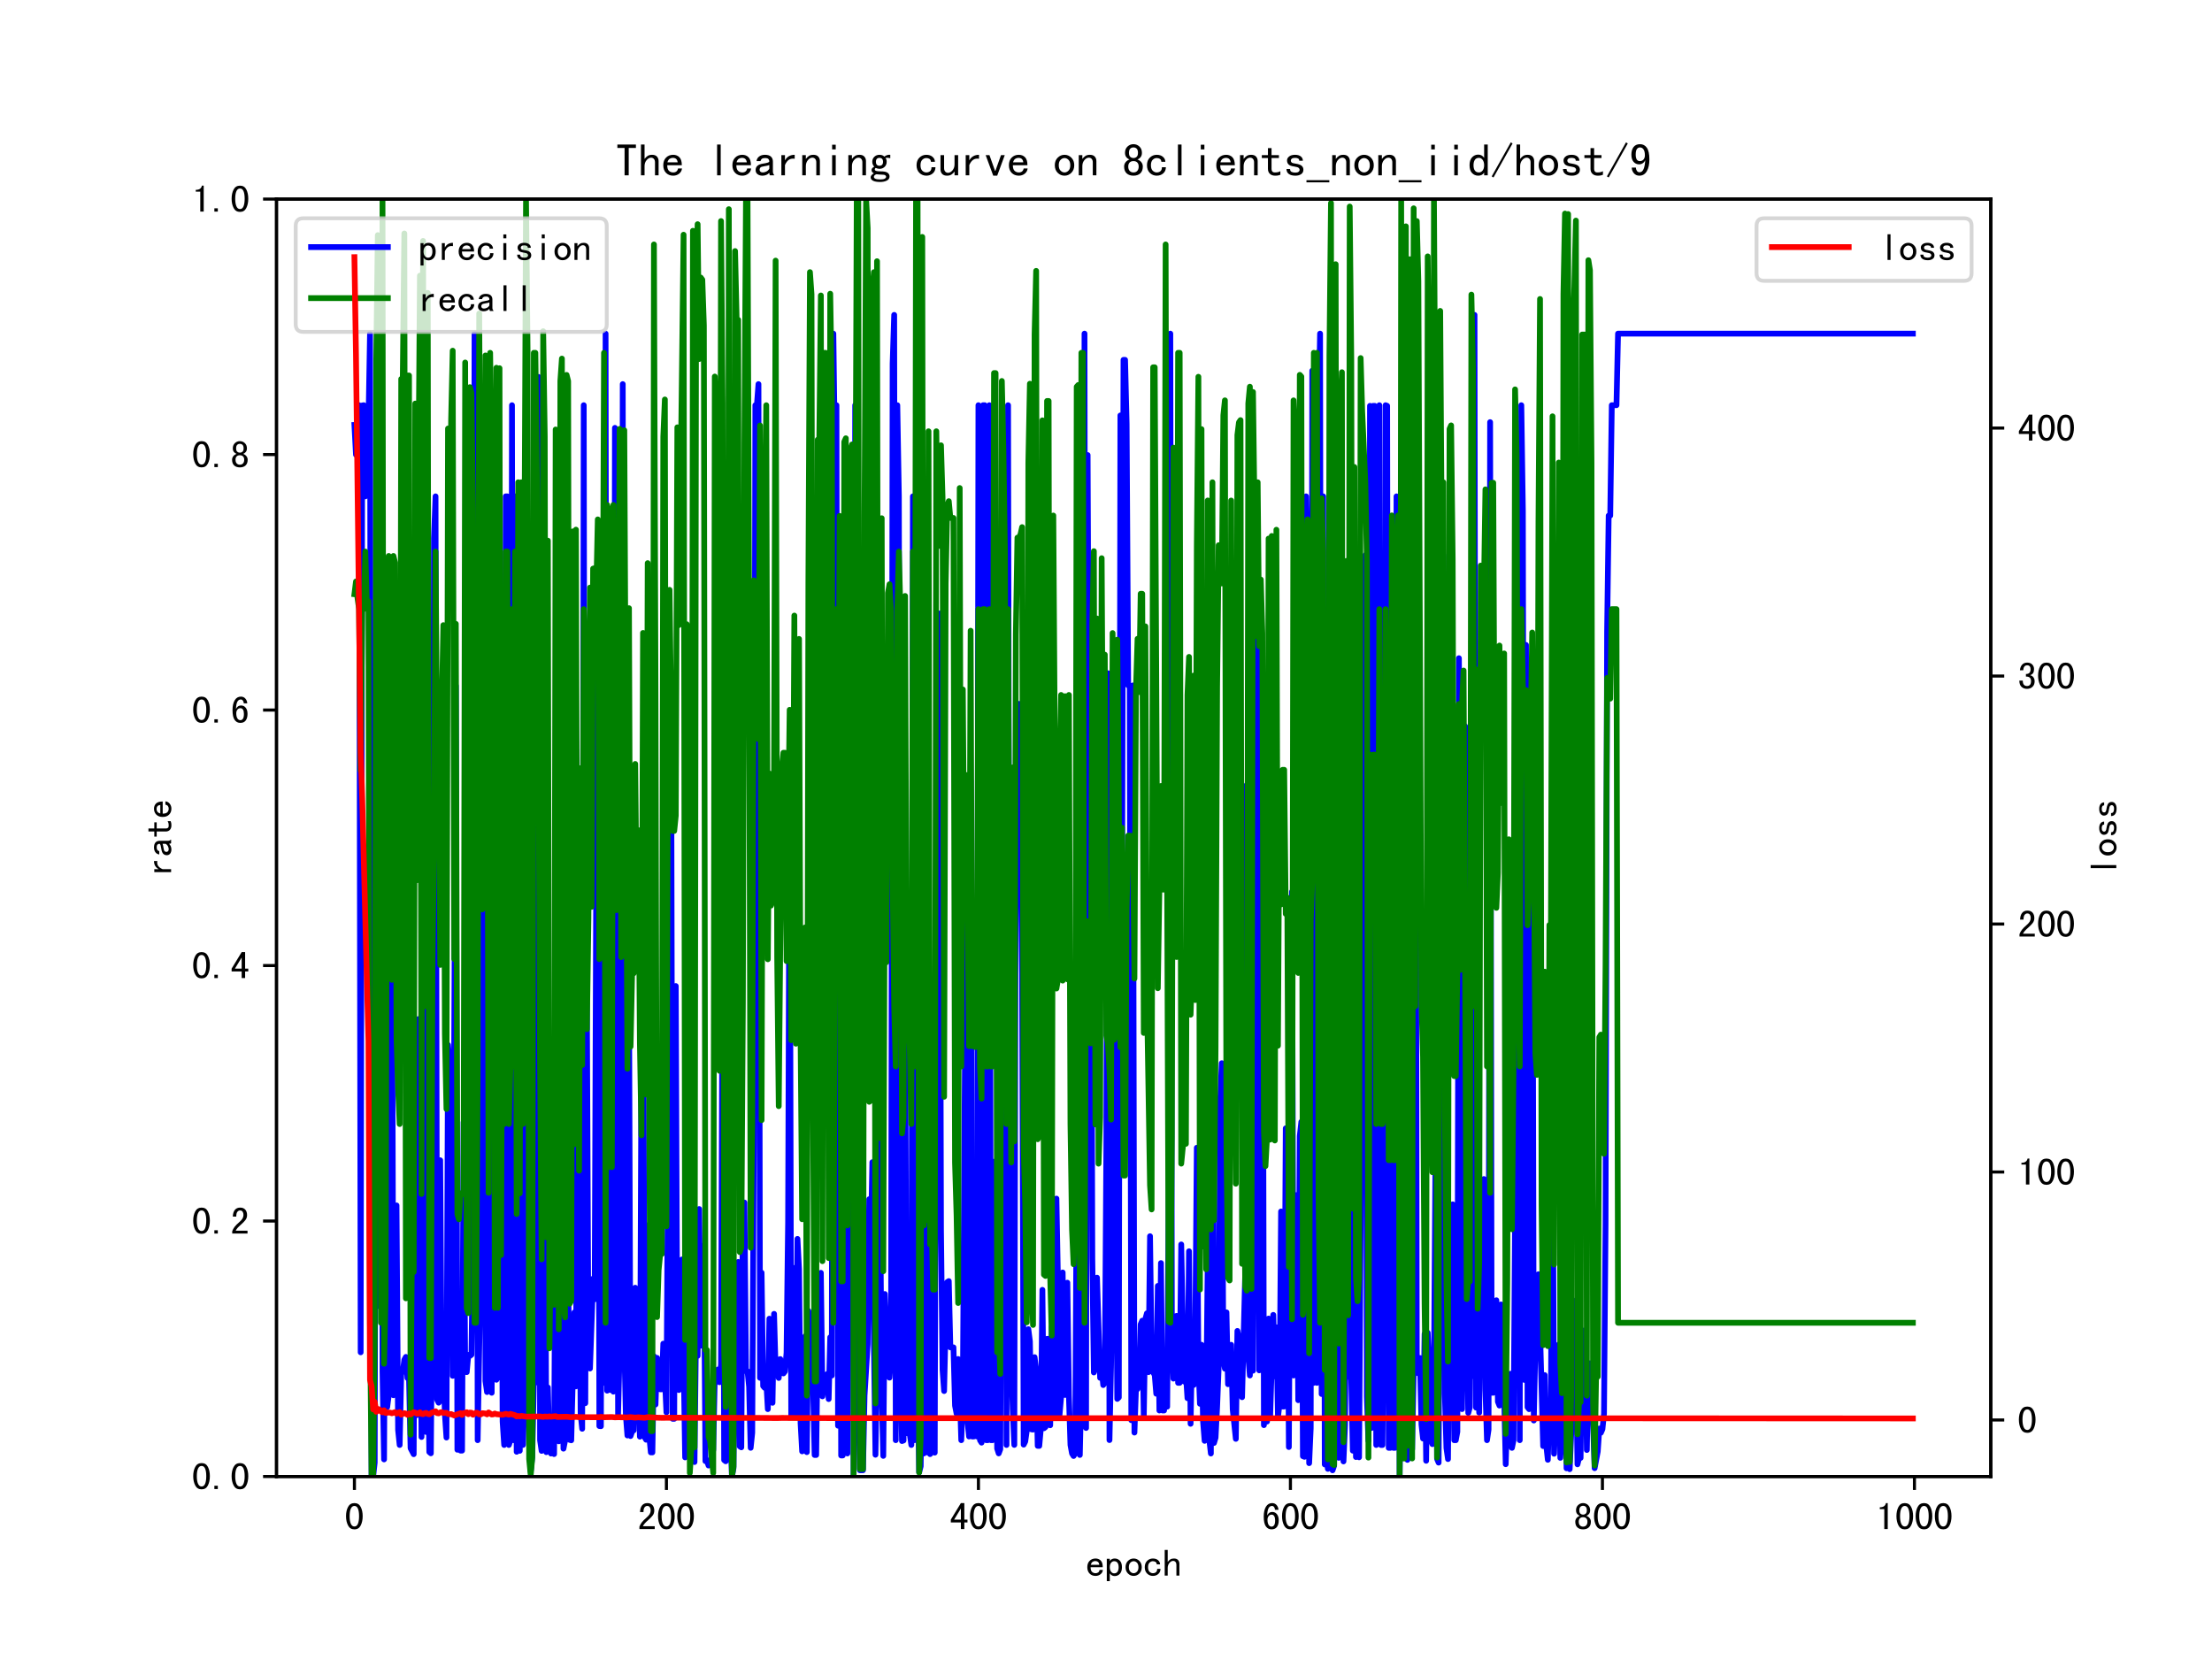 <?xml version="1.0" encoding="utf-8" standalone="no"?>
<!DOCTYPE svg PUBLIC "-//W3C//DTD SVG 1.1//EN"
  "http://www.w3.org/Graphics/SVG/1.1/DTD/svg11.dtd">
<!-- Created with matplotlib (https://matplotlib.org/) -->
<svg height="432pt" version="1.1" viewBox="0 0 576 432" width="576pt" xmlns="http://www.w3.org/2000/svg" xmlns:xlink="http://www.w3.org/1999/xlink">
 <defs>
  <style type="text/css">*{stroke-linecap:butt;stroke-linejoin:round;}</style>
 </defs>
 <g id="figure_1">
  <g id="patch_1">
   <path d="M 0 432 
L 576 432 
L 576 0 
L 0 0 
z
" style="fill:#ffffff;"/>
  </g>
  <g id="axes_1">
   <g id="patch_2">
    <path d="M 72 384.48 
L 518.4 384.48 
L 518.4 51.84 
L 72 51.84 
z
" style="fill:#ffffff;"/>
   </g>
   <g id="matplotlib.axis_1">
    <g id="xtick_1">
     <g id="line2d_1">
      <defs>
       <path d="M 0 0 
L 0 3.5 
" id="m3fadcf8b43" style="stroke:#000000;stroke-width:0.8;"/>
      </defs>
      <g>
       <use style="stroke:#000000;stroke-width:0.8;" x="92.291" xlink:href="#m3fadcf8b43" y="384.48"/>
      </g>
     </g>
     <g id="text_1">
      <!-- 0 -->
      <g transform="translate(89.791 398.316)scale(0.1 -0.1)">
       <defs>
        <path d="M 46.484 35.156 
Q 46.484 21.094 41.406 10.938 
Q 36.328 0.781 25 0.781 
Q 13.672 0.781 8.391 10.938 
Q 3.125 21.094 3.125 35.156 
Q 3.125 49.219 8.391 59.172 
Q 13.672 69.141 25 69.141 
Q 36.328 69.141 41.406 59.172 
Q 46.484 49.219 46.484 35.156 
z
M 37.109 35.156 
Q 37.109 47.656 34.172 54.688 
Q 31.25 61.719 25 61.719 
Q 18.75 61.719 15.625 54.688 
Q 12.5 47.656 12.5 35.156 
Q 12.5 22.656 15.625 15.422 
Q 18.75 8.203 25 8.203 
Q 31.25 8.203 34.172 15.422 
Q 37.109 22.656 37.109 35.156 
z
" id="SimHei-48"/>
       </defs>
       <use xlink:href="#SimHei-48"/>
      </g>
     </g>
    </g>
    <g id="xtick_2">
     <g id="line2d_2">
      <g>
       <use style="stroke:#000000;stroke-width:0.8;" x="173.536" xlink:href="#m3fadcf8b43" y="384.48"/>
      </g>
     </g>
     <g id="text_2">
      <!-- 200 -->
      <g transform="translate(166.036 398.316)scale(0.1 -0.1)">
       <defs>
        <path d="M 44.531 1.562 
L 4.688 1.562 
L 4.688 7.812 
Q 7.031 14.062 11.125 19.328 
Q 15.234 24.609 23.047 31.25 
Q 28.906 36.328 31.438 40.625 
Q 33.984 44.922 33.984 50 
Q 33.984 55.078 31.828 58.391 
Q 29.688 61.719 25 61.719 
Q 21.094 61.719 18.156 58.203 
Q 15.234 54.688 15.234 45.703 
L 6.25 45.703 
Q 6.641 57.031 11.516 63.078 
Q 16.406 69.141 25.391 69.141 
Q 33.984 69.141 38.672 63.859 
Q 43.359 58.594 43.359 49.609 
Q 43.359 42.188 39.062 36.719 
Q 34.766 31.25 28.516 25.781 
Q 21.484 19.531 18.75 16.406 
Q 16.016 13.281 13.672 8.984 
L 44.531 8.984 
z
" id="SimHei-50"/>
       </defs>
       <use xlink:href="#SimHei-50"/>
       <use x="50" xlink:href="#SimHei-48"/>
       <use x="100" xlink:href="#SimHei-48"/>
      </g>
     </g>
    </g>
    <g id="xtick_3">
     <g id="line2d_3">
      <g>
       <use style="stroke:#000000;stroke-width:0.8;" x="254.781" xlink:href="#m3fadcf8b43" y="384.48"/>
      </g>
     </g>
     <g id="text_3">
      <!-- 400 -->
      <g transform="translate(247.281 398.316)scale(0.1 -0.1)">
       <defs>
        <path d="M 46.484 18.75 
L 38.281 18.75 
L 38.281 1.562 
L 29.297 1.562 
L 29.297 18.75 
L 3.125 18.75 
L 3.125 26.172 
L 29.297 69.141 
L 38.281 69.141 
L 38.281 26.172 
L 46.484 26.172 
z
M 29.297 26.172 
L 29.297 55.078 
L 11.719 26.172 
z
" id="SimHei-52"/>
       </defs>
       <use xlink:href="#SimHei-52"/>
       <use x="50" xlink:href="#SimHei-48"/>
       <use x="100" xlink:href="#SimHei-48"/>
      </g>
     </g>
    </g>
    <g id="xtick_4">
     <g id="line2d_4">
      <g>
       <use style="stroke:#000000;stroke-width:0.8;" x="336.026" xlink:href="#m3fadcf8b43" y="384.48"/>
      </g>
     </g>
     <g id="text_4">
      <!-- 600 -->
      <g transform="translate(328.526 398.316)scale(0.1 -0.1)">
       <defs>
        <path d="M 44.531 24.219 
Q 44.531 13.281 39.844 7.031 
Q 35.156 0.781 25.781 0.781 
Q 16.406 0.781 10.938 8.594 
Q 5.469 16.406 5.469 33.984 
Q 5.469 50 11.125 59.562 
Q 16.797 69.141 27.344 69.141 
Q 34.766 69.141 39.25 63.672 
Q 43.75 58.203 43.75 51.562 
L 34.766 51.562 
Q 34.766 55.469 32.609 58.594 
Q 30.469 61.719 26.953 61.719 
Q 21.094 61.719 17.969 55.656 
Q 14.844 49.609 14.453 37.109 
Q 17.188 42.188 20.312 44.141 
Q 23.438 46.094 27.734 46.094 
Q 35.156 46.094 39.844 40.234 
Q 44.531 34.375 44.531 24.219 
z
M 35.156 24.219 
Q 35.156 31.25 32.812 35.156 
Q 30.469 39.062 26.172 39.062 
Q 21.094 39.062 18.156 35.156 
Q 15.234 31.25 15.234 25.781 
Q 15.234 17.188 18.156 12.5 
Q 21.094 7.812 26.172 7.812 
Q 29.688 7.812 32.422 11.328 
Q 35.156 14.844 35.156 24.219 
z
" id="SimHei-54"/>
       </defs>
       <use xlink:href="#SimHei-54"/>
       <use x="50" xlink:href="#SimHei-48"/>
       <use x="100" xlink:href="#SimHei-48"/>
      </g>
     </g>
    </g>
    <g id="xtick_5">
     <g id="line2d_5">
      <g>
       <use style="stroke:#000000;stroke-width:0.8;" x="417.27" xlink:href="#m3fadcf8b43" y="384.48"/>
      </g>
     </g>
     <g id="text_5">
      <!-- 800 -->
      <g transform="translate(409.77 398.316)scale(0.1 -0.1)">
       <defs>
        <path d="M 44.922 20.703 
Q 44.922 10.938 39.453 5.859 
Q 33.984 0.781 24.609 0.781 
Q 15.234 0.781 9.766 5.859 
Q 4.297 10.938 4.297 20.703 
Q 4.297 25.781 7.422 29.875 
Q 10.547 33.984 16.016 35.938 
Q 11.328 37.891 8.781 41.406 
Q 6.25 44.922 6.25 50.391 
Q 6.25 58.984 11.719 64.062 
Q 17.188 69.141 24.609 69.141 
Q 32.031 69.141 37.5 64.062 
Q 42.969 58.984 42.969 50.391 
Q 42.969 44.922 40.422 41.406 
Q 37.891 37.891 33.203 35.938 
Q 38.672 33.984 41.797 29.875 
Q 44.922 25.781 44.922 20.703 
z
M 34.375 50.391 
Q 34.375 56.641 31.641 59.375 
Q 28.906 62.109 24.609 62.109 
Q 20.312 62.109 17.578 59.375 
Q 14.844 56.641 14.844 50.391 
Q 14.844 44.141 17.766 41.594 
Q 20.703 39.062 24.609 39.062 
Q 28.516 39.062 31.438 41.594 
Q 34.375 44.141 34.375 50.391 
z
M 35.938 20.703 
Q 35.938 26.172 33 29.297 
Q 30.078 32.422 24.609 32.422 
Q 19.141 32.422 16.203 29.297 
Q 13.281 26.172 13.281 20.703 
Q 13.281 14.453 16.406 11.125 
Q 19.531 7.812 24.609 7.812 
Q 29.688 7.812 32.812 11.125 
Q 35.938 14.453 35.938 20.703 
z
" id="SimHei-56"/>
       </defs>
       <use xlink:href="#SimHei-56"/>
       <use x="50" xlink:href="#SimHei-48"/>
       <use x="100" xlink:href="#SimHei-48"/>
      </g>
     </g>
    </g>
    <g id="xtick_6">
     <g id="line2d_6">
      <g>
       <use style="stroke:#000000;stroke-width:0.8;" x="498.515" xlink:href="#m3fadcf8b43" y="384.48"/>
      </g>
     </g>
     <g id="text_6">
      <!-- 1000 -->
      <g transform="translate(488.515 398.316)scale(0.1 -0.1)">
       <defs>
        <path d="M 30.469 1.562 
L 21.484 1.562 
L 21.484 53.516 
L 9.766 53.516 
L 9.766 58.203 
Q 16.797 58.203 20.703 60.938 
Q 24.609 63.672 25.781 69.141 
L 30.469 69.141 
z
" id="SimHei-49"/>
       </defs>
       <use xlink:href="#SimHei-49"/>
       <use x="50" xlink:href="#SimHei-48"/>
       <use x="100" xlink:href="#SimHei-48"/>
       <use x="150" xlink:href="#SimHei-48"/>
      </g>
     </g>
    </g>
    <g id="text_7">
     <!-- epoch -->
     <g transform="translate(282.7 410.441)scale(0.1 -0.1)">
      <defs>
       <path d="M 44.922 16.406 
Q 44.141 9.375 38.672 5.078 
Q 33.203 0.781 25.781 0.781 
Q 16.406 0.781 10.344 6.828 
Q 4.297 12.891 4.297 23.438 
Q 4.297 33.984 10.344 40.031 
Q 16.406 46.094 25.781 46.094 
Q 33.984 46.094 39.25 40.812 
Q 44.531 35.547 44.531 23.438 
L 12.891 23.438 
Q 12.891 14.844 16.594 11.328 
Q 20.312 7.812 25.781 7.812 
Q 30.078 7.812 32.812 9.953 
Q 35.547 12.109 36.328 16.406 
z
M 35.547 29.688 
Q 34.766 35.156 32.031 37.297 
Q 29.297 39.453 25 39.453 
Q 21.094 39.453 17.969 37.297 
Q 14.844 35.156 13.281 29.688 
z
" id="SimHei-101"/>
       <path d="M 44.531 23.438 
Q 44.531 12.109 39.062 6.25 
Q 33.594 0.391 25.781 0.391 
Q 21.484 0.391 18.359 2.141 
Q 15.234 3.906 12.891 7.422 
L 12.891 -12.891 
L 5.078 -12.891 
L 5.078 45.312 
L 12.891 45.312 
L 12.891 39.453 
Q 15.234 42.969 18.359 44.531 
Q 21.484 46.094 25.781 46.094 
Q 33.594 46.094 39.062 40.422 
Q 44.531 34.766 44.531 23.438 
z
M 35.938 23.438 
Q 35.938 30.859 33 34.953 
Q 30.078 39.062 24.219 39.062 
Q 19.531 39.062 16.203 34.953 
Q 12.891 30.859 12.891 23.438 
Q 12.891 16.016 16.203 11.719 
Q 19.531 7.422 24.219 7.422 
Q 30.078 7.422 33 11.719 
Q 35.938 16.016 35.938 23.438 
z
" id="SimHei-112"/>
       <path d="M 46.094 23.438 
Q 46.094 13.281 39.844 7.031 
Q 33.594 0.781 25 0.781 
Q 16.406 0.781 10.156 7.031 
Q 3.906 13.281 3.906 23.438 
Q 3.906 33.594 10.156 39.844 
Q 16.406 46.094 25 46.094 
Q 33.594 46.094 39.844 39.844 
Q 46.094 33.594 46.094 23.438 
z
M 37.5 23.438 
Q 37.5 31.25 33.594 35.156 
Q 29.688 39.062 25 39.062 
Q 20.312 39.062 16.406 35.156 
Q 12.5 31.25 12.5 23.438 
Q 12.5 15.625 16.406 11.719 
Q 20.312 7.812 25 7.812 
Q 29.688 7.812 33.594 11.719 
Q 37.5 15.625 37.5 23.438 
z
" id="SimHei-111"/>
       <path d="M 44.922 19.141 
Q 44.922 10.938 39.25 5.859 
Q 33.594 0.781 25 0.781 
Q 16.406 0.781 10.156 6.828 
Q 3.906 12.891 3.906 23.438 
Q 3.906 33.984 10.156 40.031 
Q 16.406 46.094 25 46.094 
Q 33.594 46.094 38.672 41.594 
Q 43.75 37.109 43.75 30.859 
L 35.156 30.859 
Q 34.766 35.547 31.828 37.297 
Q 28.906 39.062 25 39.062 
Q 20.312 39.062 16.406 35.344 
Q 12.5 31.641 12.5 23.438 
Q 12.5 15.234 16.406 11.516 
Q 20.312 7.812 25 7.812 
Q 30.078 7.812 33.203 10.547 
Q 36.328 13.281 36.328 19.141 
z
" id="SimHei-99"/>
       <path d="M 44.141 1.562 
L 36.328 1.562 
L 36.328 29.688 
Q 36.328 34.375 33.984 37.109 
Q 31.641 39.844 27.734 39.844 
Q 22.656 39.844 18.156 34.562 
Q 13.672 29.297 13.672 21.484 
L 13.672 1.562 
L 5.859 1.562 
L 5.859 68.359 
L 13.672 68.359 
L 13.672 37.109 
Q 16.797 41.406 20.5 43.75 
Q 24.219 46.094 30.078 46.094 
Q 37.109 46.094 40.625 42.188 
Q 44.141 38.281 44.141 32.422 
z
" id="SimHei-104"/>
      </defs>
      <use xlink:href="#SimHei-101"/>
      <use x="50" xlink:href="#SimHei-112"/>
      <use x="100" xlink:href="#SimHei-111"/>
      <use x="150" xlink:href="#SimHei-99"/>
      <use x="200" xlink:href="#SimHei-104"/>
     </g>
    </g>
   </g>
   <g id="matplotlib.axis_2">
    <g id="ytick_1">
     <g id="line2d_7">
      <defs>
       <path d="M 0 0 
L -3.5 0 
" id="md2473c06c9" style="stroke:#000000;stroke-width:0.8;"/>
      </defs>
      <g>
       <use style="stroke:#000000;stroke-width:0.8;" x="72" xlink:href="#md2473c06c9" y="384.48"/>
      </g>
     </g>
     <g id="text_8">
      <!-- 0.0 -->
      <g transform="translate(50 387.898)scale(0.1 -0.1)">
       <defs>
        <path d="M 17.188 1.562 
L 8.203 1.562 
L 8.203 10.156 
L 17.188 10.156 
z
" id="SimHei-46"/>
       </defs>
       <use xlink:href="#SimHei-48"/>
       <use x="50" xlink:href="#SimHei-46"/>
       <use x="100" xlink:href="#SimHei-48"/>
      </g>
     </g>
    </g>
    <g id="ytick_2">
     <g id="line2d_8">
      <g>
       <use style="stroke:#000000;stroke-width:0.8;" x="72" xlink:href="#md2473c06c9" y="317.952"/>
      </g>
     </g>
     <g id="text_9">
      <!-- 0.2 -->
      <g transform="translate(50 321.37)scale(0.1 -0.1)">
       <use xlink:href="#SimHei-48"/>
       <use x="50" xlink:href="#SimHei-46"/>
       <use x="100" xlink:href="#SimHei-50"/>
      </g>
     </g>
    </g>
    <g id="ytick_3">
     <g id="line2d_9">
      <g>
       <use style="stroke:#000000;stroke-width:0.8;" x="72" xlink:href="#md2473c06c9" y="251.424"/>
      </g>
     </g>
     <g id="text_10">
      <!-- 0.4 -->
      <g transform="translate(50 254.842)scale(0.1 -0.1)">
       <use xlink:href="#SimHei-48"/>
       <use x="50" xlink:href="#SimHei-46"/>
       <use x="100" xlink:href="#SimHei-52"/>
      </g>
     </g>
    </g>
    <g id="ytick_4">
     <g id="line2d_10">
      <g>
       <use style="stroke:#000000;stroke-width:0.8;" x="72" xlink:href="#md2473c06c9" y="184.896"/>
      </g>
     </g>
     <g id="text_11">
      <!-- 0.6 -->
      <g transform="translate(50 188.314)scale(0.1 -0.1)">
       <use xlink:href="#SimHei-48"/>
       <use x="50" xlink:href="#SimHei-46"/>
       <use x="100" xlink:href="#SimHei-54"/>
      </g>
     </g>
    </g>
    <g id="ytick_5">
     <g id="line2d_11">
      <g>
       <use style="stroke:#000000;stroke-width:0.8;" x="72" xlink:href="#md2473c06c9" y="118.368"/>
      </g>
     </g>
     <g id="text_12">
      <!-- 0.8 -->
      <g transform="translate(50 121.786)scale(0.1 -0.1)">
       <use xlink:href="#SimHei-48"/>
       <use x="50" xlink:href="#SimHei-46"/>
       <use x="100" xlink:href="#SimHei-56"/>
      </g>
     </g>
    </g>
    <g id="ytick_6">
     <g id="line2d_12">
      <g>
       <use style="stroke:#000000;stroke-width:0.8;" x="72" xlink:href="#md2473c06c9" y="51.84"/>
      </g>
     </g>
     <g id="text_13">
      <!-- 1.0 -->
      <g transform="translate(50 55.258)scale(0.1 -0.1)">
       <use xlink:href="#SimHei-49"/>
       <use x="50" xlink:href="#SimHei-46"/>
       <use x="100" xlink:href="#SimHei-48"/>
      </g>
     </g>
    </g>
    <g id="text_14">
     <!-- rate -->
     <g transform="translate(44.711 228.16)rotate(-90)scale(0.1 -0.1)">
      <defs>
       <path d="M 39.453 37.5 
Q 32.031 38.672 26.953 35.344 
Q 21.875 32.031 18.359 23.828 
L 18.359 1.562 
L 10.547 1.562 
L 10.547 45.312 
L 18.359 45.312 
L 18.359 33.984 
Q 21.875 40.234 27.141 43.156 
Q 32.422 46.094 39.453 46.094 
z
" id="SimHei-114"/>
       <path d="M 45.312 1.562 
L 35.938 1.562 
Q 35.156 2.344 34.766 3.703 
Q 34.375 5.078 34.375 7.031 
Q 31.641 3.906 27.734 2.344 
Q 23.828 0.781 19.531 0.781 
Q 13.281 0.781 8.984 3.906 
Q 4.688 7.031 4.688 12.891 
Q 4.688 18.75 8.594 22.266 
Q 12.5 25.781 20.703 26.953 
Q 26.172 27.734 30.266 28.906 
Q 34.375 30.078 34.375 32.031 
Q 34.375 34.375 32.609 36.719 
Q 30.859 39.062 25 39.062 
Q 20.312 39.062 18.156 37.297 
Q 16.016 35.547 15.234 32.422 
L 6.641 32.422 
Q 7.422 38.672 12.297 42.375 
Q 17.188 46.094 25 46.094 
Q 33.594 46.094 37.891 42.188 
Q 42.188 38.281 42.188 31.25 
L 42.188 9.766 
Q 42.188 7.422 42.969 5.469 
Q 43.75 3.516 45.312 1.562 
z
M 34.375 16.016 
L 34.375 23.828 
Q 32.031 23.047 29.875 22.453 
Q 27.734 21.875 22.656 21.094 
Q 16.797 20.312 15.031 18.359 
Q 13.281 16.406 13.281 13.672 
Q 13.281 11.328 15.031 9.562 
Q 16.797 7.812 20.312 7.812 
Q 23.828 7.812 27.922 9.766 
Q 32.031 11.719 34.375 16.016 
z
" id="SimHei-97"/>
       <path d="M 43.359 2.734 
Q 41.406 1.953 38.859 1.359 
Q 36.328 0.781 32.031 0.781 
Q 25 0.781 20.703 4.688 
Q 16.406 8.594 16.406 15.625 
L 16.406 39.062 
L 3.125 39.062 
L 3.125 45.312 
L 16.406 45.312 
L 16.406 60.547 
L 24.219 60.547 
L 24.219 45.312 
L 40.234 45.312 
L 40.234 39.062 
L 24.219 39.062 
L 24.219 15.234 
Q 24.219 12.109 25.781 9.953 
Q 27.344 7.812 31.641 7.812 
Q 35.938 7.812 38.672 8.594 
Q 41.406 9.375 43.359 10.547 
z
" id="SimHei-116"/>
      </defs>
      <use xlink:href="#SimHei-114"/>
      <use x="50" xlink:href="#SimHei-97"/>
      <use x="100" xlink:href="#SimHei-116"/>
      <use x="150" xlink:href="#SimHei-101"/>
     </g>
    </g>
   </g>
   <g id="line2d_13">
    <path clip-path="url(#p9365fa69a4)" d="M 92.291 110.652 
L 92.697 118.407 
L 93.103 110.917 
L 93.51 105.515 
L 93.916 352.136 
L 94.322 105.585 
L 94.728 105.515 
L 95.134 129.252 
L 95.541 106.723 
L 95.947 110.342 
L 96.353 86.875 
L 96.759 384.48 
L 97.166 384.48 
L 97.572 380.845 
L 97.978 204.669 
L 98.384 340.089 
L 98.79 179.333 
L 99.197 86.875 
L 99.603 357.056 
L 100.009 380.023 
L 100.415 297.253 
L 100.822 366.425 
L 101.228 363.314 
L 101.634 229.145 
L 102.04 224.689 
L 102.447 363.314 
L 102.853 362.956 
L 103.259 313.889 
L 103.665 372.356 
L 104.071 376.269 
L 104.478 357.618 
L 104.884 357.273 
L 105.29 354.076 
L 105.696 353.339 
L 106.103 358.829 
L 106.509 358.829 
L 106.915 377.121 
L 107.727 378.668 
L 108.134 290.256 
L 108.54 368.492 
L 108.946 265.365 
L 109.759 374.194 
L 110.165 352.221 
L 110.571 81.998 
L 110.977 372.885 
L 111.383 346.375 
L 111.79 378.101 
L 112.196 378.437 
L 112.602 330.323 
L 113.008 140.178 
L 113.415 129.252 
L 113.821 364.456 
L 114.227 365.26 
L 114.633 302.13 
L 115.039 364.782 
L 115.446 353.449 
L 115.852 368.337 
L 116.258 374.332 
L 116.664 272.097 
L 117.071 277.173 
L 117.477 305.977 
L 117.883 358.269 
L 118.695 178.577 
L 119.102 377.509 
L 119.508 377.256 
L 119.914 377.735 
L 120.32 377.735 
L 120.727 292.208 
L 121.133 357.246 
L 121.539 357.297 
L 121.945 352.814 
L 122.352 353.082 
L 122.758 352.777 
L 123.164 324.224 
L 123.57 86.875 
L 123.976 86.875 
L 124.383 375.023 
L 125.195 327.361 
L 126.008 105.682 
L 126.414 359.591 
L 126.82 362.482 
L 127.226 109.927 
L 127.632 360.092 
L 128.039 362.673 
L 128.445 105.515 
L 128.851 319.068 
L 129.257 359.291 
L 129.664 319.068 
L 130.07 358.694 
L 130.476 276.897 
L 130.882 370.173 
L 131.288 376.269 
L 131.695 129.252 
L 132.101 129.252 
L 132.507 376.269 
L 132.913 375.023 
L 133.32 105.515 
L 133.726 375.023 
L 134.132 129.252 
L 134.538 378.039 
L 134.944 144.577 
L 135.351 377.786 
L 135.757 144.577 
L 136.163 376.269 
L 136.569 129.252 
L 136.976 356.777 
L 137.382 360.092 
L 137.788 375.986 
L 138.194 383.181 
L 138.6 379.255 
L 139.007 360.092 
L 139.413 360.092 
L 139.819 144.577 
L 140.225 98.155 
L 140.632 375.023 
L 141.038 377.808 
L 141.444 335.318 
L 141.85 278.762 
L 142.257 378.138 
L 142.663 361.289 
L 143.069 376.729 
L 143.475 378.5 
L 143.881 378.045 
L 144.288 378.636 
L 144.694 300.209 
L 145.1 366.014 
L 145.506 375.321 
L 145.913 324.01 
L 146.319 346.586 
L 146.725 377.23 
L 147.131 375.167 
L 147.537 344.318 
L 147.944 328.784 
L 148.35 374.951 
L 148.756 375.048 
L 149.569 341.745 
L 149.975 361.011 
L 150.381 261.184 
L 150.787 300.137 
L 151.193 368.162 
L 151.6 372.049 
L 152.006 105.515 
L 152.412 365.386 
L 152.818 261.184 
L 153.225 351.787 
L 153.631 356.356 
L 154.443 332.947 
L 154.849 338.348 
L 155.256 229.421 
L 155.662 153.336 
L 156.068 371.338 
L 156.474 371.388 
L 156.881 228.074 
L 157.287 360.092 
L 157.693 86.875 
L 158.099 362.126 
L 158.505 299.147 
L 158.912 361.94 
L 159.318 299.147 
L 159.724 362.389 
L 160.13 111.419 
L 160.537 166.031 
L 160.943 368.293 
L 161.349 351.867 
L 161.755 342.599 
L 162.162 100.023 
L 162.568 350.253 
L 162.974 368.548 
L 163.38 373.795 
L 163.786 255.646 
L 164.193 373.94 
L 164.599 372.746 
L 165.005 372.467 
L 165.411 335.32 
L 165.818 337.74 
L 166.224 360.884 
L 166.63 374.104 
L 167.036 274.98 
L 167.442 221.712 
L 167.849 374.22 
L 168.255 374.901 
L 168.661 319.069 
L 169.067 373.937 
L 169.474 378.203 
L 169.88 378.203 
L 170.286 353.161 
L 170.692 365.739 
L 171.098 353.593 
L 171.911 361.775 
L 172.317 361.775 
L 172.723 349.886 
L 173.536 367.769 
L 173.942 300.635 
L 174.348 294.38 
L 174.754 178.23 
L 175.161 369.458 
L 175.567 369.458 
L 175.973 256.766 
L 176.379 357.456 
L 176.786 361.96 
L 177.192 356.651 
L 177.598 327.959 
L 178.41 379.502 
L 178.817 362.241 
L 179.223 330.772 
L 179.629 377.55 
L 180.035 380.713 
L 180.442 351.961 
L 180.848 380.713 
L 181.254 345.332 
L 181.66 353.059 
L 182.067 314.832 
L 182.473 350.412 
L 182.879 347.185 
L 183.285 324.384 
L 183.691 380.471 
L 184.098 380.404 
L 184.504 381.617 
L 185.316 379.502 
L 185.723 377.55 
L 186.129 358.581 
L 186.535 357.972 
L 186.941 356.612 
L 187.347 359.927 
L 187.754 355.265 
L 188.16 246.361 
L 188.566 380.189 
L 188.972 380.514 
L 189.379 377.008 
L 189.785 354.624 
L 190.191 373.888 
L 190.597 384.48 
L 191.003 382.266 
L 191.41 345.672 
L 191.816 329.93 
L 192.222 328.609 
L 192.628 376.623 
L 193.035 376.88 
L 193.441 314.025 
L 193.847 313.135 
L 194.253 357.056 
L 194.659 357.056 
L 195.066 361.126 
L 195.472 377.008 
L 195.878 373.097 
L 196.284 297.831 
L 196.691 105.515 
L 197.097 105.515 
L 197.503 100.023 
L 197.909 358.789 
L 198.315 331.402 
L 198.722 360.922 
L 199.128 361.387 
L 199.534 359.555 
L 199.94 366.934 
L 200.347 343.387 
L 200.753 364.387 
L 201.159 365.291 
L 201.565 342.13 
L 201.971 356.862 
L 202.378 353.975 
L 202.784 358.822 
L 203.19 353.9 
L 203.596 357.151 
L 204.003 357.632 
L 204.409 357.105 
L 204.815 352.286 
L 205.221 318.341 
L 205.628 199.271 
L 206.034 368.886 
L 206.44 330.094 
L 207.252 368.722 
L 207.659 322.606 
L 208.065 330.509 
L 208.471 370.562 
L 208.877 377.93 
L 209.284 375.023 
L 209.69 347.935 
L 210.096 378.131 
L 210.502 341.346 
L 210.908 342.95 
L 211.315 342.97 
L 212.127 378.871 
L 212.533 378.871 
L 212.94 348.057 
L 213.346 349.335 
L 213.752 331.446 
L 214.158 363.603 
L 214.564 359.815 
L 214.971 358.64 
L 215.377 357.817 
L 215.783 364.309 
L 216.189 348.227 
L 216.596 358.195 
L 217.002 86.875 
L 217.408 118.493 
L 217.814 105.515 
L 218.22 371.252 
L 218.627 178.248 
L 219.033 379.006 
L 219.439 379.006 
L 219.845 202.821 
L 220.252 217.382 
L 220.658 378.476 
L 221.064 164.281 
L 221.47 164.281 
L 221.876 185.175 
L 222.283 384.48 
L 222.689 105.515 
L 223.095 357.056 
L 223.501 357.056 
L 223.908 382.844 
L 224.72 382.844 
L 225.126 363.363 
L 225.939 350.028 
L 226.345 312.264 
L 226.751 324.083 
L 227.157 302.633 
L 227.564 349.758 
L 227.97 378.809 
L 228.376 353.585 
L 228.782 291.269 
L 229.189 311.982 
L 229.595 362.932 
L 230.001 379.107 
L 230.407 336.958 
L 231.22 356.027 
L 231.626 358.741 
L 232.032 353.511 
L 232.438 94.743 
L 232.845 81.998 
L 233.251 375.023 
L 233.657 105.515 
L 234.063 129.252 
L 234.469 357.104 
L 234.876 375.248 
L 235.282 375.097 
L 235.688 253.728 
L 236.094 373.185 
L 236.501 373.185 
L 236.907 373.454 
L 237.313 376.269 
L 237.719 129.252 
L 238.125 375.023 
L 238.532 357.056 
L 238.938 355.781 
L 239.344 383.366 
L 239.75 381.815 
L 240.157 347.644 
L 240.563 378.476 
L 240.969 129.252 
L 241.375 378.209 
L 241.781 229.17 
L 242.188 378.647 
L 242.594 378.218 
L 243 378.042 
L 243.406 378.264 
L 243.813 229.17 
L 244.219 184.718 
L 244.625 159.748 
L 245.031 320.244 
L 245.438 356.692 
L 245.844 362.22 
L 246.25 344.386 
L 246.656 333.855 
L 247.062 333.598 
L 247.469 350.849 
L 248.281 350.849 
L 248.687 366.029 
L 249.094 368.127 
L 249.5 353.881 
L 249.906 361.758 
L 250.312 375.023 
L 250.718 363.656 
L 251.531 233.945 
L 251.937 370.229 
L 252.343 374.061 
L 252.75 203.145 
L 253.156 374.061 
L 253.562 374.061 
L 253.968 373.816 
L 254.374 374.061 
L 254.781 105.515 
L 255.187 375.023 
L 255.593 375.663 
L 255.999 105.515 
L 256.406 105.515 
L 256.812 375.023 
L 257.218 375.023 
L 257.624 105.515 
L 258.03 375.023 
L 258.437 375.023 
L 258.843 302.505 
L 259.249 302.505 
L 259.655 377.18 
L 260.062 378.459 
L 260.468 377.368 
L 260.874 292.49 
L 261.28 164.281 
L 261.686 129.252 
L 262.093 376.269 
L 262.499 105.515 
L 262.905 322.694 
L 263.311 354.036 
L 263.718 366.939 
L 264.124 376.246 
L 264.53 203.765 
L 264.936 203.405 
L 265.343 183.285 
L 266.155 253.656 
L 266.561 376.179 
L 266.967 375.378 
L 267.374 372.541 
L 267.78 346.114 
L 268.186 349.293 
L 268.592 372.208 
L 268.999 372.26 
L 269.405 353.406 
L 269.811 356.754 
L 270.217 376.495 
L 270.623 376.507 
L 271.03 371.984 
L 271.436 335.876 
L 271.842 371.921 
L 272.248 371.589 
L 272.655 348.638 
L 273.061 348.638 
L 273.467 371.144 
L 273.873 345.457 
L 274.686 368.372 
L 275.092 312.115 
L 275.498 334.01 
L 275.904 368.397 
L 276.311 363.77 
L 276.717 331.35 
L 277.123 363.224 
L 277.529 363.224 
L 277.935 334.01 
L 278.342 363.483 
L 278.748 376.269 
L 279.154 378.49 
L 279.56 379.136 
L 279.967 378.476 
L 280.373 306.51 
L 280.779 318.585 
L 281.185 378.869 
L 281.591 360.092 
L 281.998 360.092 
L 282.404 86.875 
L 282.81 371.843 
L 283.216 118.493 
L 283.623 216.793 
L 284.029 175.305 
L 284.435 327.702 
L 284.841 357.387 
L 285.248 356.146 
L 285.654 332.701 
L 286.466 358.781 
L 286.872 356.317 
L 287.279 360.666 
L 287.685 360.061 
L 288.091 299.251 
L 288.497 175.305 
L 288.904 374.993 
L 289.31 355.749 
L 289.716 321.825 
L 290.122 243.875 
L 290.935 364.271 
L 291.341 363.881 
L 291.747 108.178 
L 292.153 245.42 
L 292.56 93.709 
L 292.966 93.709 
L 293.372 110.384 
L 293.778 178.489 
L 294.184 178.489 
L 294.591 369.811 
L 294.997 178.489 
L 295.403 373.035 
L 295.809 361.447 
L 296.216 361.695 
L 296.622 359.644 
L 297.028 344.85 
L 297.434 343.906 
L 297.84 369.144 
L 298.247 343.463 
L 298.653 341.981 
L 299.059 357.305 
L 299.465 321.907 
L 299.872 352.26 
L 300.278 357.367 
L 300.684 358.036 
L 301.09 362.925 
L 301.496 334.85 
L 301.903 367.294 
L 302.309 328.904 
L 302.715 367.294 
L 303.121 367.294 
L 303.528 356.144 
L 303.934 366.297 
L 304.34 309.983 
L 304.746 86.875 
L 305.152 348.06 
L 305.559 358.989 
L 306.371 342.655 
L 306.777 360.092 
L 307.184 360.092 
L 307.59 324.054 
L 307.996 344.969 
L 308.402 359.783 
L 308.809 357.706 
L 309.215 364.089 
L 309.621 325.828 
L 310.027 370.752 
L 310.433 349.173 
L 310.84 360.646 
L 311.246 347.724 
L 311.652 298.868 
L 312.058 354.946 
L 312.465 365.539 
L 312.871 350.174 
L 313.277 370.154 
L 313.683 375.191 
L 314.089 367.13 
L 314.496 327.337 
L 314.902 374.938 
L 315.308 378.49 
L 315.714 171.233 
L 316.121 375.742 
L 316.527 374.374 
L 316.933 366.329 
L 317.339 355.961 
L 317.745 286.444 
L 318.152 276.854 
L 318.558 353.91 
L 318.964 356.404 
L 319.37 341.739 
L 319.777 360.442 
L 320.183 352.862 
L 320.589 350.182 
L 320.995 366.983 
L 321.808 374.676 
L 322.214 346.57 
L 322.62 348.79 
L 323.026 349.926 
L 323.433 363.83 
L 324.245 331.914 
L 324.651 204.396 
L 325.057 353.092 
L 325.464 358.174 
L 325.87 344.076 
L 326.276 356.926 
L 326.682 291.454 
L 327.089 152.82 
L 327.495 144.577 
L 327.901 356.841 
L 328.307 317.949 
L 328.714 181.128 
L 329.12 371.103 
L 329.526 355.784 
L 329.932 370.166 
L 330.338 343.351 
L 330.745 368.926 
L 331.557 342.394 
L 331.963 358.419 
L 332.37 345.622 
L 332.776 369.028 
L 333.182 365.548 
L 333.588 315.469 
L 333.994 366.259 
L 334.401 366.259 
L 334.807 293.812 
L 335.213 309.854 
L 335.619 376.802 
L 336.432 232.212 
L 336.838 358.172 
L 337.244 357.351 
L 337.65 311.195 
L 338.057 364.603 
L 338.463 295.818 
L 338.869 292.113 
L 339.275 379.183 
L 339.682 379.35 
L 340.088 129.252 
L 340.494 153.336 
L 340.9 381.004 
L 341.306 371.843 
L 341.713 96.524 
L 342.119 360.092 
L 342.525 96.524 
L 342.931 360.092 
L 343.338 109.927 
L 343.744 86.875 
L 344.15 362.994 
L 344.556 129.252 
L 344.962 381.334 
L 345.369 379.293 
L 345.775 382.493 
L 346.181 217.968 
L 346.587 355.19 
L 346.994 382.863 
L 347.4 381.665 
L 347.806 325.948 
L 348.212 378.703 
L 348.619 379.608 
L 349.025 357.792 
L 349.431 315.671 
L 349.837 380.545 
L 350.243 370.969 
L 350.65 304.037 
L 351.056 306.397 
L 351.462 356.28 
L 351.868 359.412 
L 352.275 377.754 
L 352.681 234.463 
L 353.087 379.41 
L 353.493 379.177 
L 353.899 379.476 
L 354.306 319.021 
L 354.712 197.51 
L 355.118 185.175 
L 355.524 144.577 
L 355.931 363.649 
L 356.337 375.168 
L 356.743 105.682 
L 357.149 371.843 
L 357.555 105.682 
L 357.962 105.682 
L 358.368 376.269 
L 358.774 375.023 
L 359.18 105.515 
L 359.587 376.269 
L 359.993 376.269 
L 360.399 334.636 
L 360.805 105.515 
L 361.211 105.682 
L 361.618 377.018 
L 362.024 377.018 
L 362.43 152.445 
L 362.836 377.018 
L 363.243 377.018 
L 363.649 129.252 
L 364.055 152.445 
L 364.461 384.48 
L 364.867 357.056 
L 365.274 377.377 
L 365.68 377.377 
L 366.086 353.124 
L 366.492 380.149 
L 366.899 343.261 
L 367.305 342.525 
L 367.711 377.377 
L 368.117 356.952 
L 368.524 81.998 
L 368.93 355.953 
L 369.336 357.625 
L 369.742 353.617 
L 370.148 370.934 
L 370.555 374.596 
L 370.961 347.349 
L 371.367 380.384 
L 371.773 347.059 
L 372.18 356.409 
L 372.586 374.679 
L 372.992 376.044 
L 373.398 357.056 
L 373.804 299.784 
L 374.211 379.908 
L 374.617 380.865 
L 375.023 294.448 
L 375.429 271.807 
L 375.836 144.577 
L 376.242 362.975 
L 376.648 377.065 
L 377.054 379.935 
L 377.46 331.269 
L 377.867 331.087 
L 378.273 313.605 
L 378.679 375.025 
L 379.085 375.025 
L 379.492 372.823 
L 379.898 171.396 
L 380.304 244.574 
L 380.71 366.934 
L 381.116 254.751 
L 381.523 189.131 
L 381.929 346.215 
L 382.335 367.925 
L 382.741 366.431 
L 383.148 322.799 
L 383.554 358.348 
L 383.96 81.998 
L 384.366 366.541 
L 384.772 357.37 
L 385.179 367.856 
L 385.585 331.181 
L 385.991 310.313 
L 386.397 307.021 
L 386.804 361.789 
L 387.21 375.023 
L 387.616 372.286 
L 388.022 109.927 
L 388.429 362.673 
L 388.835 362.673 
L 389.647 338.585 
L 390.053 365.001 
L 390.46 366.011 
L 390.866 339.674 
L 391.272 360.886 
L 391.678 363.815 
L 392.085 381.274 
L 392.491 368.097 
L 392.897 361.266 
L 393.303 357.723 
L 393.709 377.024 
L 394.116 375.023 
L 394.522 316.739 
L 394.928 298.671 
L 395.334 191.826 
L 395.741 375.023 
L 396.147 105.515 
L 396.553 133.011 
L 396.959 359.331 
L 397.365 167.945 
L 397.772 366.432 
L 398.178 366.943 
L 398.584 224.138 
L 398.99 180.911 
L 399.397 369.896 
L 399.803 350.504 
L 400.615 331.806 
L 401.834 376.56 
L 402.24 358.068 
L 402.646 376.355 
L 403.053 380.129 
L 403.459 366.071 
L 403.865 366.131 
L 404.271 276.665 
L 404.677 378.549 
L 405.084 367.621 
L 405.49 371.471 
L 405.896 350.114 
L 406.302 379.623 
L 406.709 373.026 
L 407.115 347.031 
L 407.521 351.953 
L 407.927 382.348 
L 408.333 351.073 
L 408.74 382.574 
L 409.146 373.212 
L 409.552 338.577 
L 409.958 352.098 
L 410.365 350.315 
L 410.771 381.307 
L 411.177 379.645 
L 411.583 379.645 
L 411.99 346.491 
L 412.802 346.491 
L 413.208 377.579 
L 413.614 356.523 
L 414.021 355.006 
L 414.427 359.043 
L 415.239 382.314 
L 416.052 377.97 
L 416.458 371.987 
L 416.864 373.084 
L 417.27 372.163 
L 417.677 368.112 
L 418.083 318.748 
L 418.489 164.384 
L 418.895 134.262 
L 419.302 134.262 
L 419.708 105.515 
L 420.926 105.515 
L 421.333 86.875 
L 498.109 86.875 
L 498.109 86.875 
" style="fill:none;stroke:#0000ff;stroke-linecap:square;stroke-width:1.5;"/>
   </g>
   <g id="line2d_14">
    <path clip-path="url(#p9365fa69a4)" d="M 92.291 154.736 
L 92.697 151.417 
L 93.103 155.764 
L 93.51 158.622 
L 93.916 200.643 
L 94.322 158.393 
L 94.728 158.622 
L 95.134 143.623 
L 95.541 158.165 
L 95.947 156.565 
L 96.353 344.447 
L 96.759 384.48 
L 97.166 384.48 
L 97.572 346.992 
L 97.978 93.464 
L 98.384 61.226 
L 98.79 107.805 
L 99.197 344.447 
L 99.603 51.84 
L 100.009 355.114 
L 100.415 337.564 
L 100.822 177.727 
L 101.228 144.77 
L 101.634 216.808 
L 102.04 255.144 
L 102.447 144.77 
L 102.853 146.488 
L 103.259 270.304 
L 103.665 283.428 
L 104.071 292.697 
L 104.478 98.686 
L 104.884 98.686 
L 105.29 60.794 
L 105.696 338.089 
L 106.103 97.775 
L 106.509 97.775 
L 106.915 373.579 
L 107.321 315.636 
L 107.727 331.235 
L 108.134 105.085 
L 108.54 229.211 
L 108.946 127.565 
L 109.352 71.779 
L 109.759 310.914 
L 110.165 62.74 
L 110.571 262.027 
L 110.977 253.348 
L 111.383 76.27 
L 111.79 353.629 
L 112.196 353.629 
L 112.602 253.231 
L 113.008 219.822 
L 113.415 143.623 
L 113.821 192.853 
L 114.227 185.064 
L 114.633 251.256 
L 115.039 185.407 
L 115.446 162.79 
L 115.852 269.296 
L 116.258 288.786 
L 116.664 111.588 
L 117.071 153.043 
L 117.477 109.183 
L 117.883 91.321 
L 118.289 249.715 
L 118.695 162.444 
L 119.102 316.125 
L 119.508 317.5 
L 119.914 311.079 
L 120.32 311.079 
L 120.727 309.899 
L 121.133 94.392 
L 121.539 340.671 
L 121.945 341.928 
L 122.352 100.813 
L 122.758 102.3 
L 123.164 132.463 
L 123.57 344.447 
L 123.976 344.447 
L 124.383 277.698 
L 124.789 81.642 
L 125.601 236.793 
L 126.008 196.515 
L 126.414 92.56 
L 126.82 126.399 
L 127.226 310.609 
L 127.632 91.873 
L 128.445 158.622 
L 128.851 340.554 
L 129.257 95.766 
L 129.664 340.554 
L 130.07 95.881 
L 130.476 326.811 
L 130.882 222.318 
L 131.288 292.697 
L 131.695 143.623 
L 132.101 143.623 
L 132.507 292.697 
L 132.913 277.698 
L 133.32 158.622 
L 133.726 277.698 
L 134.132 143.623 
L 134.538 316.128 
L 134.944 125.583 
L 135.351 310.737 
L 135.757 125.583 
L 136.163 292.697 
L 136.569 143.623 
L 136.976 52.183 
L 137.382 91.873 
L 137.788 379.888 
L 138.194 384.137 
L 138.6 379.545 
L 139.007 91.873 
L 139.413 91.873 
L 139.819 125.583 
L 140.225 191.339 
L 140.632 277.698 
L 141.038 327.929 
L 141.444 86.253 
L 141.85 113.668 
L 142.257 322.194 
L 142.663 140.785 
L 143.069 351.096 
L 143.475 321.736 
L 144.288 339.76 
L 144.694 111.84 
L 145.1 200.047 
L 145.506 346.143 
L 145.913 99.223 
L 146.319 93.382 
L 146.725 339.493 
L 147.131 343.053 
L 147.537 97.628 
L 147.944 99.23 
L 148.35 339.493 
L 148.756 338.692 
L 149.162 138.377 
L 149.569 297.943 
L 149.975 137.922 
L 150.381 267.988 
L 150.787 304.838 
L 151.193 200.019 
L 151.6 277.323 
L 152.006 158.622 
L 152.412 173.743 
L 152.818 267.988 
L 153.225 238.962 
L 153.631 153.006 
L 154.037 236.141 
L 154.443 148.065 
L 154.849 147.95 
L 155.256 154.522 
L 155.662 135.256 
L 156.068 249.754 
L 156.474 241.5 
L 156.881 194.82 
L 157.287 91.873 
L 157.693 344.447 
L 158.099 131.482 
L 158.505 303.924 
L 158.912 132.396 
L 159.318 303.924 
L 159.724 131.482 
L 160.13 236.989 
L 160.537 236.989 
L 160.943 199.331 
L 161.349 111.694 
L 161.755 249.233 
L 162.162 192.461 
L 162.568 112.037 
L 163.38 278.287 
L 163.786 158.375 
L 164.193 272.534 
L 164.599 253.35 
L 165.005 253.464 
L 165.411 198.928 
L 165.818 239.68 
L 166.224 216.183 
L 166.63 271.504 
L 167.036 295.619 
L 167.442 164.816 
L 167.849 271.39 
L 168.255 284.994 
L 168.661 146.637 
L 169.067 289.11 
L 169.474 372.663 
L 169.88 372.663 
L 170.286 63.657 
L 170.692 180.027 
L 171.098 342.961 
L 171.505 330.701 
L 171.911 326.565 
L 172.317 326.565 
L 172.723 113.753 
L 173.13 104.021 
L 173.536 319.333 
L 173.942 192.268 
L 174.348 153.589 
L 175.161 216.373 
L 175.567 216.373 
L 175.973 212.364 
L 176.379 111.272 
L 176.786 162.778 
L 178.004 61.122 
L 178.41 348.913 
L 178.817 162.549 
L 179.223 239.798 
L 179.629 383.566 
L 180.035 376.915 
L 180.442 60.092 
L 180.848 376.915 
L 181.254 73.18 
L 181.66 58.376 
L 182.067 93.489 
L 182.473 72.267 
L 182.879 72.837 
L 183.285 84.768 
L 183.691 351.552 
L 184.098 351.552 
L 184.504 374.167 
L 184.91 375.198 
L 185.723 383.566 
L 186.129 98.053 
L 186.535 109.179 
L 186.941 245.8 
L 187.347 278.839 
L 187.754 57.563 
L 188.16 104.915 
L 188.566 351.552 
L 188.972 366.355 
L 189.379 324.906 
L 189.785 54.471 
L 190.191 285.766 
L 190.597 384.48 
L 191.003 381.849 
L 191.41 65.372 
L 191.816 83.055 
L 192.222 83.282 
L 192.628 326.048 
L 193.035 324.906 
L 193.441 261.01 
L 193.847 115.434 
L 194.253 51.84 
L 194.659 51.84 
L 195.066 163.77 
L 195.472 324.906 
L 195.878 292.189 
L 196.284 151.126 
L 196.691 158.622 
L 197.097 158.622 
L 197.503 192.461 
L 197.909 110.797 
L 198.315 291.685 
L 198.722 146.122 
L 199.128 144.635 
L 199.534 105.521 
L 199.94 249.791 
L 200.347 201.415 
L 200.753 235.822 
L 201.159 234.792 
L 201.565 201.528 
L 201.971 67.867 
L 202.378 249.133 
L 202.784 288.041 
L 203.596 200.041 
L 204.003 196.021 
L 204.409 196.021 
L 204.815 250.277 
L 205.628 184.827 
L 206.034 270.861 
L 206.44 237.694 
L 206.846 160.292 
L 207.252 271.777 
L 207.659 167.747 
L 208.065 166.374 
L 208.471 269.946 
L 208.877 317.488 
L 209.69 241.482 
L 210.096 363.42 
L 210.502 152.027 
L 210.908 70.864 
L 211.315 76.598 
L 211.721 289.229 
L 212.127 359.722 
L 212.533 359.722 
L 212.94 114.49 
L 213.346 114.49 
L 213.752 76.94 
L 214.158 328.4 
L 214.564 91.873 
L 214.971 91.873 
L 215.377 114.533 
L 215.783 327.599 
L 216.189 76.483 
L 216.596 100.927 
L 217.002 344.447 
L 217.814 158.622 
L 218.22 233.17 
L 218.627 134.342 
L 219.033 333.659 
L 219.439 333.659 
L 219.845 115.042 
L 220.252 114.129 
L 220.658 319.104 
L 221.064 117.216 
L 221.47 117.216 
L 221.876 115.73 
L 222.283 384.48 
L 222.689 158.622 
L 223.095 51.84 
L 223.501 51.84 
L 223.908 382.534 
L 224.72 382.534 
L 225.126 134.26 
L 225.533 51.84 
L 225.939 59.407 
L 226.345 286.91 
L 226.751 286.568 
L 227.157 75.453 
L 227.564 70.875 
L 227.97 365.445 
L 228.376 68.018 
L 228.782 296.321 
L 229.189 296.321 
L 229.595 134.947 
L 230.001 331.026 
L 230.407 217.856 
L 230.813 250.573 
L 231.22 154.426 
L 231.626 152.137 
L 232.032 159.132 
L 232.438 228.189 
L 232.845 262.027 
L 233.251 277.698 
L 233.657 158.622 
L 234.063 143.623 
L 234.469 159.335 
L 234.876 295.134 
L 235.282 291.114 
L 235.688 155.187 
L 236.094 262.751 
L 236.501 262.751 
L 236.907 273.075 
L 237.313 292.697 
L 237.719 143.623 
L 238.125 277.698 
L 238.532 51.84 
L 238.938 51.84 
L 239.344 383.45 
L 239.75 374.163 
L 240.157 61.699 
L 240.563 319.104 
L 240.969 143.623 
L 241.375 317.696 
L 241.781 112.3 
L 242.188 324.02 
L 242.594 318.609 
L 243 335.822 
L 243.406 335.822 
L 243.813 112.3 
L 244.219 142.137 
L 244.625 142.137 
L 245.031 115.953 
L 245.438 129.6 
L 245.844 285.594 
L 246.25 151.984 
L 246.656 131.768 
L 247.062 130.509 
L 247.469 134.87 
L 248.281 134.87 
L 248.687 302.71 
L 249.094 316.488 
L 249.5 339.301 
L 249.906 127.086 
L 250.312 277.698 
L 250.718 179.535 
L 251.125 234.829 
L 251.531 201.792 
L 252.343 272.42 
L 252.75 164.241 
L 253.156 272.42 
L 253.562 272.42 
L 253.968 272.649 
L 254.374 272.42 
L 254.781 158.622 
L 255.187 277.698 
L 255.593 286.065 
L 255.999 158.622 
L 256.406 158.622 
L 256.812 277.698 
L 257.218 277.698 
L 257.624 158.622 
L 258.03 277.698 
L 258.437 277.698 
L 258.843 97.149 
L 259.249 97.149 
L 259.655 352.146 
L 260.062 344.793 
L 260.468 357.768 
L 260.874 99.207 
L 261.28 117.216 
L 261.686 143.623 
L 262.093 292.697 
L 262.499 158.622 
L 262.905 259.784 
L 263.311 302.71 
L 263.718 199.825 
L 264.124 297.224 
L 264.53 165.19 
L 264.936 140.01 
L 265.343 140.01 
L 265.749 139.096 
L 266.155 137.266 
L 266.561 298.711 
L 266.967 313.609 
L 267.374 344.33 
L 267.78 120.541 
L 268.186 99.922 
L 268.592 334.911 
L 268.999 345.016 
L 269.405 87.053 
L 269.811 70.535 
L 270.217 296.651 
L 270.623 295.737 
L 271.03 260.283 
L 271.436 109.457 
L 271.842 331.91 
L 272.248 332.253 
L 272.655 104.41 
L 273.061 104.41 
L 273.467 332.253 
L 273.873 347.779 
L 274.279 134.242 
L 275.092 257.412 
L 275.498 255.01 
L 275.904 202.522 
L 276.311 180.968 
L 276.717 255.352 
L 277.123 181.31 
L 277.529 181.31 
L 277.935 255.01 
L 278.342 180.968 
L 278.748 292.697 
L 279.154 320.148 
L 279.56 329.201 
L 279.967 319.104 
L 280.373 100.707 
L 280.779 100.251 
L 281.185 335.385 
L 281.591 91.873 
L 281.998 91.873 
L 282.404 344.447 
L 282.81 239.805 
L 283.216 241.042 
L 283.623 271.457 
L 284.029 271.687 
L 284.435 162.43 
L 284.841 143.523 
L 285.248 292.797 
L 285.654 161.059 
L 286.06 303.01 
L 286.466 290.968 
L 286.872 145.352 
L 287.279 217.371 
L 287.685 170.466 
L 288.091 269.625 
L 288.497 271.687 
L 288.904 278.611 
L 289.31 291.54 
L 289.716 164.851 
L 290.122 270.771 
L 290.528 269.741 
L 290.935 166.579 
L 291.341 209.756 
L 291.747 272.717 
L 292.153 215.532 
L 292.56 306.114 
L 292.966 306.114 
L 293.372 236.547 
L 293.778 217.594 
L 294.184 217.594 
L 294.591 218.726 
L 294.997 217.594 
L 295.403 254.805 
L 295.809 179.537 
L 296.216 166.341 
L 296.622 180.224 
L 297.028 154.615 
L 297.434 154.615 
L 297.84 268.973 
L 298.247 163.097 
L 298.653 258.494 
L 299.465 308.646 
L 299.872 314.933 
L 300.278 95.644 
L 300.684 95.644 
L 301.496 257.334 
L 302.309 204.671 
L 302.715 231.649 
L 303.121 231.649 
L 303.528 63.651 
L 303.934 232.562 
L 304.34 344.188 
L 304.746 344.447 
L 305.152 296.127 
L 305.559 116.567 
L 305.965 168.983 
L 306.371 249.199 
L 306.777 91.873 
L 307.184 91.873 
L 307.59 303.009 
L 308.402 294.643 
L 308.809 297.85 
L 309.215 181.027 
L 309.621 171.058 
L 310.027 264.233 
L 310.433 250.995 
L 310.84 175.914 
L 311.246 260.406 
L 311.652 142.14 
L 312.058 98.115 
L 312.465 335.799 
L 312.871 111.746 
L 313.277 324.574 
L 313.683 293.149 
L 314.089 330.53 
L 314.496 130.325 
L 314.902 282.943 
L 315.308 320.148 
L 315.714 125.583 
L 316.121 317.759 
L 316.527 272.845 
L 316.933 178.835 
L 317.339 141.975 
L 317.745 146.201 
L 318.152 151.934 
L 318.558 108.136 
L 318.964 104.249 
L 319.37 298.348 
L 319.777 332.745 
L 320.183 333.433 
L 320.589 130.341 
L 320.995 241.13 
L 321.401 257.196 
L 321.808 308.235 
L 322.214 113.287 
L 322.62 109.969 
L 323.026 109.397 
L 323.433 329.098 
L 323.839 273.281 
L 324.245 335.05 
L 324.651 336.08 
L 325.057 105.045 
L 325.464 100.698 
L 325.87 335.622 
L 326.276 102.074 
L 327.089 165.616 
L 327.495 125.583 
L 327.901 168.275 
L 328.307 150.911 
L 328.714 164.929 
L 329.12 294.697 
L 329.526 303.652 
L 329.932 296.072 
L 330.338 140.248 
L 330.745 296.756 
L 331.151 139.564 
L 331.557 140.248 
L 331.963 296.985 
L 332.37 137.946 
L 332.776 272.307 
L 333.182 200.91 
L 333.588 235.524 
L 333.994 200.453 
L 334.401 200.453 
L 334.807 237.973 
L 335.213 233.726 
L 335.619 329.909 
L 336.026 249.302 
L 336.432 343.533 
L 336.838 104.257 
L 337.244 113.915 
L 337.65 236.489 
L 338.057 253.353 
L 338.463 97.61 
L 338.869 98.068 
L 339.275 342.366 
L 339.682 338.252 
L 340.088 143.623 
L 340.494 135.256 
L 340.9 352.384 
L 341.306 239.805 
L 341.713 229.231 
L 342.119 91.873 
L 342.525 229.231 
L 342.931 91.873 
L 343.338 310.609 
L 343.744 344.447 
L 344.15 129.765 
L 344.556 143.623 
L 344.962 356.744 
L 345.369 329.429 
L 345.775 380.021 
L 346.181 92.55 
L 346.587 52.869 
L 346.994 381.278 
L 347.4 381.506 
L 347.806 68.805 
L 348.212 339.398 
L 348.619 349.858 
L 349.025 107.352 
L 349.431 96.922 
L 349.837 375.539 
L 350.65 146.054 
L 351.056 342.504 
L 351.462 53.783 
L 351.868 93.816 
L 352.275 314.72 
L 352.681 121.6 
L 353.087 332.76 
L 353.493 338.829 
L 353.899 332.76 
L 354.306 93.241 
L 354.712 107.123 
L 355.524 125.583 
L 355.931 145.95 
L 356.337 379.557 
L 356.743 196.515 
L 357.149 239.805 
L 357.555 196.515 
L 357.962 196.515 
L 358.368 292.697 
L 358.774 277.698 
L 359.18 158.622 
L 359.587 292.697 
L 359.993 292.697 
L 360.399 290.654 
L 360.805 158.622 
L 361.211 196.515 
L 361.618 302.108 
L 362.024 302.108 
L 362.43 134.212 
L 362.836 302.108 
L 363.243 302.108 
L 363.649 143.623 
L 364.055 134.212 
L 364.461 384.48 
L 364.867 51.84 
L 365.274 379.784 
L 365.68 379.784 
L 366.086 58.938 
L 366.492 376.466 
L 366.899 67.517 
L 367.305 67.517 
L 367.711 379.784 
L 368.117 54.247 
L 368.524 262.027 
L 368.93 57.567 
L 369.336 73.316 
L 370.148 260.331 
L 370.555 275.251 
L 370.961 339.511 
L 371.367 369.56 
L 371.773 66.76 
L 372.18 104.505 
L 372.586 285.737 
L 372.992 305.243 
L 373.398 51.84 
L 373.804 121.68 
L 374.211 379.544 
L 374.617 356.85 
L 375.023 80.96 
L 375.429 141.171 
L 375.836 125.583 
L 376.242 288.779 
L 376.648 333.811 
L 377.054 354.545 
L 377.46 111.689 
L 377.867 110.774 
L 378.273 145.56 
L 378.679 280.215 
L 379.085 280.215 
L 379.492 252.664 
L 379.898 183.314 
L 380.304 252.538 
L 380.71 183.439 
L 381.116 174.605 
L 381.929 338.268 
L 382.335 333.462 
L 382.741 333.691 
L 383.148 76.716 
L 383.554 95.535 
L 383.96 262.027 
L 384.366 174.293 
L 384.772 340.785 
L 385.179 328.758 
L 385.585 147.279 
L 385.991 154.385 
L 386.397 154.613 
L 386.804 127.427 
L 387.21 277.698 
L 387.616 244.981 
L 388.022 310.609 
L 388.429 125.711 
L 388.835 125.711 
L 389.241 213.446 
L 389.647 236.405 
L 390.053 227.208 
L 390.46 168.098 
L 390.866 209.112 
L 391.272 171.528 
L 391.678 170.157 
L 392.085 373.368 
L 392.491 333.775 
L 392.897 218.545 
L 393.709 320.101 
L 394.116 277.698 
L 394.522 101.397 
L 394.928 118.505 
L 395.334 254.444 
L 395.741 277.698 
L 396.147 158.622 
L 396.959 198.148 
L 397.365 179.702 
L 397.772 240.935 
L 398.178 230.702 
L 398.584 189.718 
L 398.99 164.702 
L 399.803 274.282 
L 400.209 279.905 
L 400.615 136.197 
L 401.021 77.856 
L 401.428 313.761 
L 401.834 350.282 
L 402.24 253.014 
L 402.646 347.58 
L 403.053 350.525 
L 403.459 240.864 
L 403.865 241.319 
L 404.271 108.407 
L 404.677 329.282 
L 405.084 209.49 
L 405.49 253.116 
L 405.896 120.451 
L 406.302 354.985 
L 406.709 362.781 
L 407.115 76.627 
L 407.521 55.614 
L 407.927 380.821 
L 408.333 55.728 
L 408.74 380.706 
L 409.146 363.122 
L 409.552 87.116 
L 409.958 74.683 
L 410.365 57.443 
L 410.771 373.484 
L 411.177 365.117 
L 411.583 365.117 
L 411.99 87.116 
L 412.802 87.116 
L 413.208 363.42 
L 413.614 67.753 
L 414.021 70.384 
L 414.427 120.581 
L 414.833 365.248 
L 415.239 381.621 
L 415.646 356.54 
L 416.052 358.485 
L 416.458 270.098 
L 416.864 269.414 
L 417.27 289.672 
L 417.677 300.455 
L 418.083 251.341 
L 418.489 176.517 
L 418.895 181.928 
L 419.302 181.928 
L 419.708 158.622 
L 420.926 158.622 
L 421.333 344.447 
L 498.109 344.447 
L 498.109 344.447 
" style="fill:none;stroke:#008000;stroke-linecap:square;stroke-width:1.5;"/>
   </g>
   <g id="patch_3">
    <path d="M 72 384.48 
L 72 51.84 
" style="fill:none;stroke:#000000;stroke-linecap:square;stroke-linejoin:miter;stroke-width:0.8;"/>
   </g>
   <g id="patch_4">
    <path d="M 518.4 384.48 
L 518.4 51.84 
" style="fill:none;stroke:#000000;stroke-linecap:square;stroke-linejoin:miter;stroke-width:0.8;"/>
   </g>
   <g id="patch_5">
    <path d="M 72 384.48 
L 518.4 384.48 
" style="fill:none;stroke:#000000;stroke-linecap:square;stroke-linejoin:miter;stroke-width:0.8;"/>
   </g>
   <g id="patch_6">
    <path d="M 72 51.84 
L 518.4 51.84 
" style="fill:none;stroke:#000000;stroke-linecap:square;stroke-linejoin:miter;stroke-width:0.8;"/>
   </g>
   <g id="legend_1">
    <g id="patch_7">
     <path d="M 79 86.418 
L 156 86.418 
Q 158 86.418 158 84.418 
L 158 58.84 
Q 158 56.84 156 56.84 
L 79 56.84 
Q 77 56.84 77 58.84 
L 77 84.418 
Q 77 86.418 79 86.418 
z
" style="fill:#ffffff;opacity:0.8;stroke:#cccccc;stroke-linejoin:miter;"/>
    </g>
    <g id="line2d_15">
     <path d="M 81 64.34 
L 101 64.34 
" style="fill:none;stroke:#0000ff;stroke-linecap:square;stroke-width:1.5;"/>
    </g>
    <g id="line2d_16"/>
    <g id="text_15">
     <!-- precision -->
     <g transform="translate(109 67.84)scale(0.1 -0.1)">
      <defs>
       <path d="M 28.516 57.812 
L 20.703 57.812 
L 20.703 67.969 
L 28.516 67.969 
z
M 28.516 1.562 
L 20.703 1.562 
L 20.703 45.312 
L 28.516 45.312 
z
" id="SimHei-105"/>
       <path d="M 43.359 13.672 
Q 43.359 7.422 38.469 4.094 
Q 33.594 0.781 26.172 0.781 
Q 16.797 0.781 11.719 4.484 
Q 6.641 8.203 6.641 15.234 
L 14.453 15.234 
Q 14.453 10.547 17.766 8.984 
Q 21.094 7.422 25.781 7.422 
Q 30.469 7.422 32.812 9.172 
Q 35.156 10.938 35.156 13.672 
Q 35.156 15.625 33.203 17.578 
Q 31.25 19.531 23.438 20.703 
Q 14.453 21.875 11.125 25.188 
Q 7.812 28.516 7.812 33.984 
Q 7.812 38.672 12.297 42.375 
Q 16.797 46.094 25.391 46.094 
Q 33.203 46.094 37.688 42.578 
Q 42.188 39.062 42.188 33.203 
L 34.375 33.203 
Q 34.375 36.719 31.828 38.078 
Q 29.297 39.453 25.391 39.453 
Q 20.312 39.453 18.156 37.688 
Q 16.016 35.938 16.016 33.594 
Q 16.016 30.859 17.969 29.297 
Q 19.922 27.734 26.172 26.953 
Q 36.328 25.391 39.844 22.062 
Q 43.359 18.75 43.359 13.672 
z
" id="SimHei-115"/>
       <path d="M 44.141 1.562 
L 36.328 1.562 
L 36.328 29.688 
Q 36.328 34.375 33.984 37.109 
Q 31.641 39.844 27.734 39.844 
Q 22.656 39.844 18.156 34.562 
Q 13.672 29.297 13.672 21.484 
L 13.672 1.562 
L 5.859 1.562 
L 5.859 45.312 
L 13.672 45.312 
L 13.672 37.109 
Q 16.797 41.406 20.5 43.75 
Q 24.219 46.094 30.078 46.094 
Q 37.109 46.094 40.625 42.188 
Q 44.141 38.281 44.141 32.422 
z
" id="SimHei-110"/>
      </defs>
      <use xlink:href="#SimHei-112"/>
      <use x="50" xlink:href="#SimHei-114"/>
      <use x="100" xlink:href="#SimHei-101"/>
      <use x="150" xlink:href="#SimHei-99"/>
      <use x="200" xlink:href="#SimHei-105"/>
      <use x="250" xlink:href="#SimHei-115"/>
      <use x="300" xlink:href="#SimHei-105"/>
      <use x="350" xlink:href="#SimHei-111"/>
      <use x="400" xlink:href="#SimHei-110"/>
     </g>
    </g>
    <g id="line2d_17">
     <path d="M 81 77.629 
L 101 77.629 
" style="fill:none;stroke:#008000;stroke-linecap:square;stroke-width:1.5;"/>
    </g>
    <g id="line2d_18"/>
    <g id="text_16">
     <!-- recall -->
     <g transform="translate(109 81.129)scale(0.1 -0.1)">
      <defs>
       <path d="M 28.906 1.562 
L 21.094 1.562 
L 21.094 68.359 
L 28.906 68.359 
z
" id="SimHei-108"/>
      </defs>
      <use xlink:href="#SimHei-114"/>
      <use x="50" xlink:href="#SimHei-101"/>
      <use x="100" xlink:href="#SimHei-99"/>
      <use x="150" xlink:href="#SimHei-97"/>
      <use x="200" xlink:href="#SimHei-108"/>
      <use x="250" xlink:href="#SimHei-108"/>
     </g>
    </g>
   </g>
  </g>
  <g id="axes_2">
   <g id="matplotlib.axis_3">
    <g id="ytick_7">
     <g id="line2d_19">
      <defs>
       <path d="M 0 0 
L 3.5 0 
" id="m6293d9afb3" style="stroke:#000000;stroke-width:0.8;"/>
      </defs>
      <g>
       <use style="stroke:#000000;stroke-width:0.8;" x="518.4" xlink:href="#m6293d9afb3" y="369.762"/>
      </g>
     </g>
     <g id="text_17">
      <!-- 0 -->
      <g transform="translate(525.4 373.18)scale(0.1 -0.1)">
       <use xlink:href="#SimHei-48"/>
      </g>
     </g>
    </g>
    <g id="ytick_8">
     <g id="line2d_20">
      <g>
       <use style="stroke:#000000;stroke-width:0.8;" x="518.4" xlink:href="#m6293d9afb3" y="305.187"/>
      </g>
     </g>
     <g id="text_18">
      <!-- 100 -->
      <g transform="translate(525.4 308.605)scale(0.1 -0.1)">
       <use xlink:href="#SimHei-49"/>
       <use x="50" xlink:href="#SimHei-48"/>
       <use x="100" xlink:href="#SimHei-48"/>
      </g>
     </g>
    </g>
    <g id="ytick_9">
     <g id="line2d_21">
      <g>
       <use style="stroke:#000000;stroke-width:0.8;" x="518.4" xlink:href="#m6293d9afb3" y="240.612"/>
      </g>
     </g>
     <g id="text_19">
      <!-- 200 -->
      <g transform="translate(525.4 244.03)scale(0.1 -0.1)">
       <use xlink:href="#SimHei-50"/>
       <use x="50" xlink:href="#SimHei-48"/>
       <use x="100" xlink:href="#SimHei-48"/>
      </g>
     </g>
    </g>
    <g id="ytick_10">
     <g id="line2d_22">
      <g>
       <use style="stroke:#000000;stroke-width:0.8;" x="518.4" xlink:href="#m6293d9afb3" y="176.037"/>
      </g>
     </g>
     <g id="text_20">
      <!-- 300 -->
      <g transform="translate(525.4 179.455)scale(0.1 -0.1)">
       <defs>
        <path d="M 44.141 20.312 
Q 44.141 11.328 38.469 6.047 
Q 32.812 0.781 24.219 0.781 
Q 15.625 0.781 9.953 6.047 
Q 4.297 11.328 4.297 22.266 
L 13.281 22.266 
Q 13.281 14.844 16.203 11.516 
Q 19.141 8.203 24.219 8.203 
Q 29.297 8.203 32.031 11.328 
Q 34.766 14.453 34.766 21.094 
Q 34.766 26.562 31.828 29.688 
Q 28.906 32.812 21.484 32.812 
L 21.484 39.453 
Q 27.734 39.453 30.656 42.578 
Q 33.594 45.703 33.594 51.953 
Q 33.594 56.641 31.438 59.375 
Q 29.297 62.109 24.609 62.109 
Q 19.922 62.109 17.375 58.781 
Q 14.844 55.469 14.453 49.219 
L 5.859 49.219 
Q 6.641 58.203 11.516 63.672 
Q 16.406 69.141 24.609 69.141 
Q 33.203 69.141 37.891 64.25 
Q 42.578 59.375 42.578 52.344 
Q 42.578 45.703 40.234 41.984 
Q 37.891 38.281 32.422 36.328 
Q 37.891 35.156 41.016 30.859 
Q 44.141 26.562 44.141 20.312 
z
" id="SimHei-51"/>
       </defs>
       <use xlink:href="#SimHei-51"/>
       <use x="50" xlink:href="#SimHei-48"/>
       <use x="100" xlink:href="#SimHei-48"/>
      </g>
     </g>
    </g>
    <g id="ytick_11">
     <g id="line2d_23">
      <g>
       <use style="stroke:#000000;stroke-width:0.8;" x="518.4" xlink:href="#m6293d9afb3" y="111.462"/>
      </g>
     </g>
     <g id="text_21">
      <!-- 400 -->
      <g transform="translate(525.4 114.88)scale(0.1 -0.1)">
       <use xlink:href="#SimHei-52"/>
       <use x="50" xlink:href="#SimHei-48"/>
       <use x="100" xlink:href="#SimHei-48"/>
      </g>
     </g>
    </g>
    <g id="text_22">
     <!-- loss -->
     <g transform="translate(551.236 228.16)rotate(-90)scale(0.1 -0.1)">
      <use xlink:href="#SimHei-108"/>
      <use x="50" xlink:href="#SimHei-111"/>
      <use x="100" xlink:href="#SimHei-115"/>
      <use x="150" xlink:href="#SimHei-115"/>
     </g>
    </g>
   </g>
   <g id="line2d_24">
    <path clip-path="url(#p9365fa69a4)" d="M 92.291 66.96 
L 92.697 92.25 
L 93.916 195.623 
L 94.322 207.842 
L 95.947 271.114 
L 96.353 359.347 
L 96.759 360.982 
L 97.166 367.003 
L 97.572 365.044 
L 97.978 367.635 
L 98.384 366.883 
L 98.79 367.025 
L 99.197 367.54 
L 99.603 367.776 
L 100.009 367.23 
L 100.415 367.931 
L 101.228 367.819 
L 101.634 367.847 
L 102.04 368.012 
L 102.853 367.715 
L 103.259 368.11 
L 104.071 367.702 
L 104.478 368.367 
L 105.29 367.991 
L 105.696 368.093 
L 106.103 368.414 
L 106.509 368.044 
L 106.915 368.307 
L 107.727 367.739 
L 108.134 367.841 
L 108.54 368.118 
L 108.946 368.117 
L 109.352 367.752 
L 109.759 368.165 
L 110.165 368.244 
L 110.571 367.982 
L 110.977 367.92 
L 111.383 368.171 
L 111.79 368.278 
L 112.602 367.754 
L 113.008 367.697 
L 113.415 367.491 
L 113.821 367.969 
L 114.227 368.029 
L 114.633 367.789 
L 115.039 367.728 
L 115.446 367.936 
L 116.258 367.894 
L 116.664 368.186 
L 117.071 368.265 
L 117.477 368.223 
L 118.289 368.582 
L 119.102 368.277 
L 119.914 367.986 
L 120.32 368.438 
L 120.727 367.962 
L 121.133 367.961 
L 121.539 367.736 
L 121.945 368.247 
L 122.352 367.84 
L 122.758 367.869 
L 123.164 368.382 
L 123.976 367.853 
L 124.383 367.934 
L 124.789 368.295 
L 125.195 368.298 
L 125.601 367.99 
L 126.414 368.075 
L 126.82 368.288 
L 127.226 367.802 
L 128.039 368.333 
L 128.445 368.284 
L 128.851 368.079 
L 129.257 368.253 
L 130.882 368.402 
L 131.695 368.152 
L 132.507 368.374 
L 132.913 368.171 
L 134.132 368.516 
L 134.538 368.834 
L 134.944 368.723 
L 135.351 368.816 
L 135.757 368.7 
L 136.976 368.889 
L 140.632 368.855 
L 141.444 368.949 
L 141.85 368.858 
L 142.663 368.905 
L 143.069 368.827 
L 143.475 368.905 
L 144.694 368.77 
L 145.1 368.97 
L 147.537 368.912 
L 148.756 369.046 
L 149.975 368.95 
L 150.787 369.021 
L 152.818 369.032 
L 156.068 369.041 
L 156.474 368.948 
L 157.287 369.044 
L 159.318 368.999 
L 160.13 369.071 
L 160.943 369.04 
L 162.568 369.068 
L 162.974 369.117 
L 164.193 369.019 
L 165.411 369.147 
L 166.224 369.067 
L 167.849 369.191 
L 168.661 369.025 
L 171.098 369.161 
L 172.317 369.194 
L 176.786 369.162 
L 179.223 369.19 
L 196.691 369.22 
L 202.378 369.259 
L 203.596 369.226 
L 208.065 369.25 
L 210.908 369.248 
L 217.002 369.272 
L 219.845 369.266 
L 239.344 369.289 
L 253.562 369.285 
L 264.53 369.3 
L 401.834 369.314 
L 498.109 369.36 
L 498.109 369.36 
" style="fill:none;stroke:#ff0000;stroke-linecap:square;stroke-width:1.5;"/>
   </g>
   <g id="patch_8">
    <path d="M 72 384.48 
L 72 51.84 
" style="fill:none;stroke:#000000;stroke-linecap:square;stroke-linejoin:miter;stroke-width:0.8;"/>
   </g>
   <g id="patch_9">
    <path d="M 518.4 384.48 
L 518.4 51.84 
" style="fill:none;stroke:#000000;stroke-linecap:square;stroke-linejoin:miter;stroke-width:0.8;"/>
   </g>
   <g id="patch_10">
    <path d="M 72 384.48 
L 518.4 384.48 
" style="fill:none;stroke:#000000;stroke-linecap:square;stroke-linejoin:miter;stroke-width:0.8;"/>
   </g>
   <g id="patch_11">
    <path d="M 72 51.84 
L 518.4 51.84 
" style="fill:none;stroke:#000000;stroke-linecap:square;stroke-linejoin:miter;stroke-width:0.8;"/>
   </g>
   <g id="text_23">
    <!-- The learning curve on 8clients_non_iid/host/9 -->
    <g transform="translate(160.2 45.84)scale(0.12 -0.12)">
     <defs>
      <path d="M 44.922 60.938 
L 29.297 60.938 
L 29.297 1.562 
L 20.312 1.562 
L 20.312 60.938 
L 4.688 60.938 
L 4.688 68.359 
L 44.922 68.359 
z
" id="SimHei-84"/>
      <path id="SimHei-32"/>
      <path d="M 46.875 38.672 
Q 44.141 39.453 41.594 39.641 
Q 39.062 39.844 36.328 39.062 
Q 37.5 37.891 38.281 36.125 
Q 39.062 34.375 39.062 30.859 
Q 39.062 24.219 34.562 19.922 
Q 30.078 15.625 23.438 15.625 
Q 21.875 15.625 19.328 16.203 
Q 16.797 16.797 15.234 17.578 
Q 14.062 16.797 13.672 16.016 
Q 13.281 15.234 13.281 14.062 
Q 13.281 12.109 16.016 11.125 
Q 18.75 10.156 25.781 10.156 
Q 37.109 10.156 41.203 7.031 
Q 45.312 3.906 45.312 -0.781 
Q 45.312 -7.031 39.25 -9.953 
Q 33.203 -12.891 25 -12.891 
Q 14.453 -12.891 9.375 -10.156 
Q 4.297 -7.422 4.297 -2.734 
Q 4.297 -0.391 6.25 1.953 
Q 8.203 4.297 11.328 5.859 
Q 8.984 7.031 7.609 8.781 
Q 6.25 10.547 6.25 13.281 
Q 6.25 15.625 8 17.375 
Q 9.766 19.141 12.109 20.312 
Q 10.156 22.266 8.984 25 
Q 7.812 27.734 7.812 30.859 
Q 7.812 37.5 12.297 41.797 
Q 16.797 46.094 23.438 46.094 
Q 26.953 46.094 29.484 45.109 
Q 32.031 44.141 33.984 42.188 
Q 37.109 44.531 40.234 45.5 
Q 43.359 46.484 46.875 46.094 
z
M 31.25 30.859 
Q 31.25 34.766 29.297 37.109 
Q 27.344 39.453 23.438 39.453 
Q 19.531 39.453 17.578 37.109 
Q 15.625 34.766 15.625 30.859 
Q 15.625 26.953 17.578 24.609 
Q 19.531 22.266 23.438 22.266 
Q 27.344 22.266 29.297 24.609 
Q 31.25 26.953 31.25 30.859 
z
M 37.891 -1.562 
Q 37.891 0 36.125 1.562 
Q 34.375 3.125 27.344 3.125 
Q 25.781 3.125 23.047 3.312 
Q 20.312 3.516 16.797 3.906 
Q 13.672 2.734 12.5 1.172 
Q 11.328 -0.391 11.328 -1.953 
Q 11.328 -4.297 14.453 -5.859 
Q 17.578 -7.422 25.391 -7.422 
Q 32.031 -7.422 34.953 -5.656 
Q 37.891 -3.906 37.891 -1.562 
z
" id="SimHei-103"/>
      <path d="M 44.141 1.562 
L 36.328 1.562 
L 36.328 9.766 
Q 33.203 5.469 29.484 3.125 
Q 25.781 0.781 19.922 0.781 
Q 12.891 0.781 9.375 4.688 
Q 5.859 8.594 5.859 14.453 
L 5.859 45.312 
L 13.672 45.312 
L 13.672 17.188 
Q 13.672 12.5 16.016 9.766 
Q 18.359 7.031 22.266 7.031 
Q 27.344 7.031 31.828 12.297 
Q 36.328 17.578 36.328 25.391 
L 36.328 45.312 
L 44.141 45.312 
z
" id="SimHei-117"/>
      <path d="M 45.312 45.312 
L 28.906 0.781 
L 20.312 0.781 
L 3.906 45.312 
L 12.109 45.312 
L 24.219 11.328 
L 25 11.328 
L 37.109 45.312 
z
" id="SimHei-118"/>
      <path d="M 49.609 -13.672 
L 0 -13.672 
L 0 -8.984 
L 49.609 -8.984 
z
" id="SimHei-95"/>
      <path d="M 43.359 1.562 
L 35.547 1.562 
L 35.547 7.422 
Q 33.203 3.906 30.078 2.344 
Q 26.953 0.781 22.656 0.781 
Q 14.844 0.781 9.375 6.438 
Q 3.906 12.109 3.906 23.438 
Q 3.906 34.766 9.375 40.625 
Q 14.844 46.484 22.656 46.484 
Q 26.953 46.484 30.078 44.719 
Q 33.203 42.969 35.547 39.453 
L 35.547 68.359 
L 43.359 68.359 
z
M 35.547 23.438 
Q 35.547 30.859 32.219 35.156 
Q 28.906 39.453 24.219 39.453 
Q 18.359 39.453 15.422 35.156 
Q 12.5 30.859 12.5 23.438 
Q 12.5 16.016 15.422 11.906 
Q 18.359 7.812 24.219 7.812 
Q 28.906 7.812 32.219 11.906 
Q 35.547 16.016 35.547 23.438 
z
" id="SimHei-100"/>
      <path d="M 47.266 70.703 
L 5.859 -3.125 
L 1.953 -0.781 
L 43.359 73.047 
z
" id="SimHei-47"/>
      <path d="M 44.141 35.938 
Q 44.141 19.922 38.469 10.344 
Q 32.812 0.781 22.266 0.781 
Q 14.844 0.781 10.344 6.25 
Q 5.859 11.719 5.859 18.359 
L 14.844 18.359 
Q 14.844 14.453 16.984 11.328 
Q 19.141 8.203 22.656 8.203 
Q 28.516 8.203 31.438 14.844 
Q 34.375 21.484 35.156 34.375 
Q 33.203 30.078 29.688 27.734 
Q 26.172 25.391 21.875 25.391 
Q 14.453 25.391 9.766 30.859 
Q 5.078 36.328 5.078 46.484 
Q 5.078 56.641 9.766 62.891 
Q 14.453 69.141 23.828 69.141 
Q 33.203 69.141 38.672 61.328 
Q 44.141 53.516 44.141 35.938 
z
M 34.375 44.922 
Q 34.375 53.516 31.438 57.812 
Q 28.516 62.109 23.438 62.109 
Q 19.922 62.109 17.188 58.781 
Q 14.453 55.469 14.453 46.484 
Q 14.453 39.844 16.594 36.125 
Q 18.75 32.422 23.438 32.422 
Q 28.516 32.422 31.438 35.938 
Q 34.375 39.453 34.375 44.922 
z
" id="SimHei-57"/>
     </defs>
     <use xlink:href="#SimHei-84"/>
     <use x="50" xlink:href="#SimHei-104"/>
     <use x="100" xlink:href="#SimHei-101"/>
     <use x="150" xlink:href="#SimHei-32"/>
     <use x="200" xlink:href="#SimHei-108"/>
     <use x="250" xlink:href="#SimHei-101"/>
     <use x="300" xlink:href="#SimHei-97"/>
     <use x="350" xlink:href="#SimHei-114"/>
     <use x="400" xlink:href="#SimHei-110"/>
     <use x="450" xlink:href="#SimHei-105"/>
     <use x="500" xlink:href="#SimHei-110"/>
     <use x="550" xlink:href="#SimHei-103"/>
     <use x="600" xlink:href="#SimHei-32"/>
     <use x="650" xlink:href="#SimHei-99"/>
     <use x="700" xlink:href="#SimHei-117"/>
     <use x="750" xlink:href="#SimHei-114"/>
     <use x="800" xlink:href="#SimHei-118"/>
     <use x="850" xlink:href="#SimHei-101"/>
     <use x="900" xlink:href="#SimHei-32"/>
     <use x="950" xlink:href="#SimHei-111"/>
     <use x="1000" xlink:href="#SimHei-110"/>
     <use x="1050" xlink:href="#SimHei-32"/>
     <use x="1100" xlink:href="#SimHei-56"/>
     <use x="1150" xlink:href="#SimHei-99"/>
     <use x="1200" xlink:href="#SimHei-108"/>
     <use x="1250" xlink:href="#SimHei-105"/>
     <use x="1300" xlink:href="#SimHei-101"/>
     <use x="1350" xlink:href="#SimHei-110"/>
     <use x="1400" xlink:href="#SimHei-116"/>
     <use x="1450" xlink:href="#SimHei-115"/>
     <use x="1500" xlink:href="#SimHei-95"/>
     <use x="1550" xlink:href="#SimHei-110"/>
     <use x="1600" xlink:href="#SimHei-111"/>
     <use x="1650" xlink:href="#SimHei-110"/>
     <use x="1700" xlink:href="#SimHei-95"/>
     <use x="1750" xlink:href="#SimHei-105"/>
     <use x="1800" xlink:href="#SimHei-105"/>
     <use x="1850" xlink:href="#SimHei-100"/>
     <use x="1900" xlink:href="#SimHei-47"/>
     <use x="1950" xlink:href="#SimHei-104"/>
     <use x="2000" xlink:href="#SimHei-111"/>
     <use x="2050" xlink:href="#SimHei-115"/>
     <use x="2100" xlink:href="#SimHei-116"/>
     <use x="2150" xlink:href="#SimHei-47"/>
     <use x="2200" xlink:href="#SimHei-57"/>
    </g>
   </g>
   <g id="legend_2">
    <g id="patch_12">
     <path d="M 459.4 73.129 
L 511.4 73.129 
Q 513.4 73.129 513.4 71.129 
L 513.4 58.84 
Q 513.4 56.84 511.4 56.84 
L 459.4 56.84 
Q 457.4 56.84 457.4 58.84 
L 457.4 71.129 
Q 457.4 73.129 459.4 73.129 
z
" style="fill:#ffffff;opacity:0.8;stroke:#cccccc;stroke-linejoin:miter;"/>
    </g>
    <g id="line2d_25">
     <path d="M 461.4 64.34 
L 481.4 64.34 
" style="fill:none;stroke:#ff0000;stroke-linecap:square;stroke-width:1.5;"/>
    </g>
    <g id="line2d_26"/>
    <g id="text_24">
     <!-- loss -->
     <g transform="translate(489.4 67.84)scale(0.1 -0.1)">
      <use xlink:href="#SimHei-108"/>
      <use x="50" xlink:href="#SimHei-111"/>
      <use x="100" xlink:href="#SimHei-115"/>
      <use x="150" xlink:href="#SimHei-115"/>
     </g>
    </g>
   </g>
  </g>
 </g>
 <defs>
  <clipPath id="p9365fa69a4">
   <rect height="332.64" width="446.4" x="72" y="51.84"/>
  </clipPath>
 </defs>
</svg>
